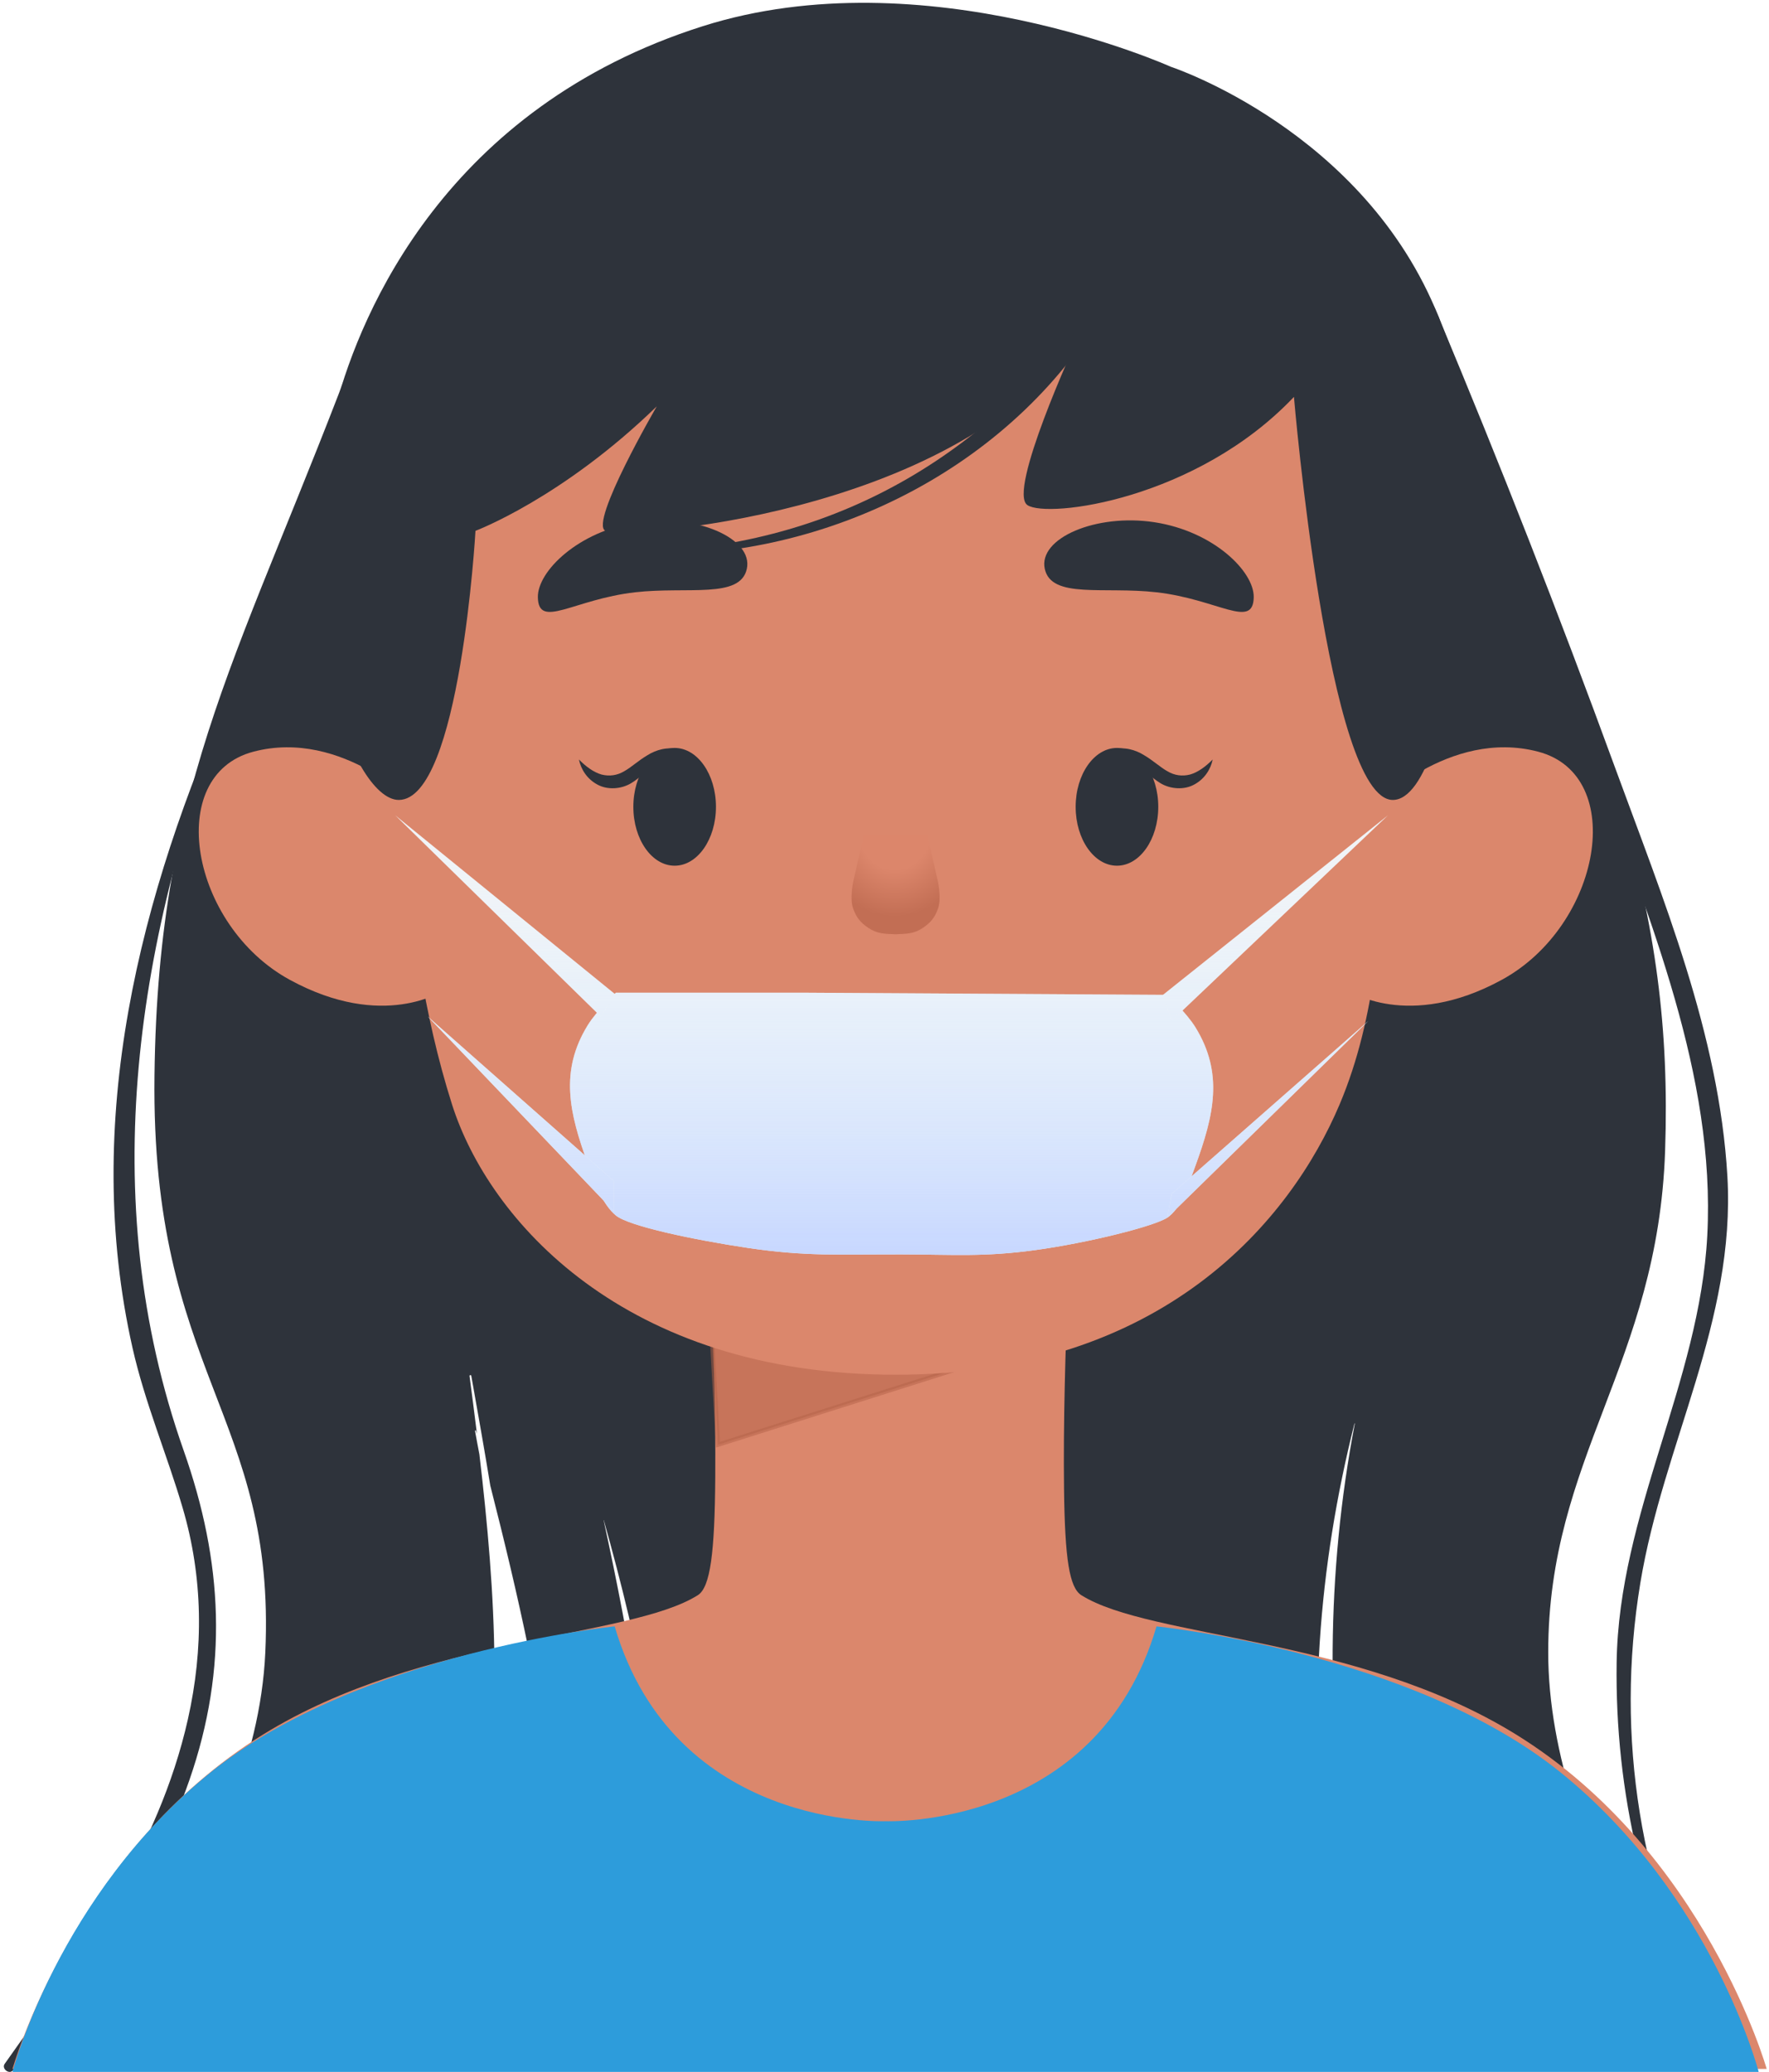 <svg width="409" height="479" viewBox="0 0 409 479" fill="none" xmlns="http://www.w3.org/2000/svg">
<path d="M332.857 411.288C332.882 412.739 332.932 414.163 332.982 415.592V415.642C333.908 437.236 338.639 458.555 347.27 478.297H323.499C318.594 463.782 314.868 448.846 312.314 433.733C306.483 399.15 306.636 363.57 313.239 329.115C313.239 329.065 313.192 329.04 313.164 329.087C304.782 362.342 302.257 396.447 306.859 430.527C308.911 445.743 312.088 462.283 317.018 478.297H154.774C155.978 465.884 156 453.425 155.452 441.715C153.948 410.887 147.945 381.061 139.586 351.407C139.586 351.407 139.561 351.407 139.561 351.435C145.816 380.235 151.073 409.862 151.371 439.413C151.499 452.775 150.348 465.611 148.471 478.297H130.277C132.229 458.63 130.703 438.061 128.476 419.295C125.425 393.547 119.743 368.497 113.362 343.475C111.986 334.995 110.46 326.538 108.961 318.055C108.908 317.827 108.536 317.88 108.558 318.105C109.134 322.559 109.734 327.063 110.285 331.59C110.212 331.317 110.134 331.064 110.059 330.791C110.009 330.616 109.787 330.691 109.834 330.841C110.159 332.641 110.485 334.42 110.838 336.221C114.613 368.297 116.79 401.529 109.484 432.857C105.856 448.446 98.799 463.309 92.271 478.297H13.799C13.799 478.297 59.039 432.857 61.341 382.012C63.843 326.963 34.868 317.78 35.718 248.644C36.544 179.48 56.262 150.457 83.085 78.493C94.195 48.666 165.609 47.541 206.82 41.71C248.007 35.88 317.371 35.177 332.632 73.288C372.467 172.776 386.907 209.334 384.978 266.084C383.301 315.303 357.954 336.947 357.954 382.012C357.954 429.554 395.813 478.297 395.813 478.297H365.21C349.947 460.181 339.513 440.011 333.432 415.792C333.307 414.29 333.132 412.812 333.032 411.288C333.032 411.163 332.832 411.163 332.857 411.288Z" fill="#2E333B"/>
<path d="M53.919 159.197C53.991 159.014 53.678 158.879 53.598 159.062C32.264 206.881 18.85 259.338 30.645 311.642C33.503 324.308 38.575 336.176 42.228 348.595C46.965 364.686 47.11 381.176 43.434 397.508C36.658 427.61 18.592 452.437 1.089 477.126C0.286 478.254 2.138 479.701 3.023 478.617C19.563 458.404 35.154 436.382 43.79 411.528C52.828 385.515 51.524 361.028 42.468 335.355C21.778 276.698 31.606 216.067 53.919 159.197Z" fill="#2E333B"/>
<path d="M379.248 365.991C384.568 333.76 401.305 305.475 399.381 271.985C397.484 239.061 384.47 207.714 373.275 177.104C360.489 142.143 346.792 107.167 332.404 72.826C332.329 72.646 332.044 72.709 332.101 72.909C342.731 108.491 356.926 143.186 369.194 178.227C381.23 212.595 396.669 248.48 394.729 285.633C392.955 319.658 374.259 349.799 373.773 384.38C373.355 414.307 380.184 443.935 394.397 470.299C394.839 471.122 396.063 470.396 395.645 469.568C379.351 437.229 373.338 401.816 379.248 365.991Z" fill="#2E333B"/>
<path d="M408.463 478.308H2.886C2.886 478.308 17.099 428.008 60.873 400.967C97.69 378.227 145.415 378.81 161.332 368.793C164.229 366.982 165.258 359.005 165.368 341.492C165.583 311.903 163.283 273.789 163.283 273.789H248.066C248.066 273.789 245.631 314.233 246.009 344.144C246.199 360.469 247.255 367.062 250.018 368.793C265.934 378.81 313.659 378.227 350.477 400.967C394.248 428.008 408.463 478.308 408.463 478.308Z" fill="#DB876C"/>
<path opacity="0.5" d="M166 334L164.5 307.5L237 311.5L166 334Z" fill="#B46349" stroke="#B46349"/>
<path d="M320.977 192.642C319.103 212.678 318.442 234.755 309.702 255.378C298.497 281.827 269.116 317.821 207.114 317.821C144.09 317.821 112.928 281.827 104.523 255.378C97.752 234.069 95.124 212.678 93.248 192.642C91.694 175.963 77.041 119.157 98.315 69.874C114.199 33.078 161.568 9.84 207.114 10.336C252.659 9.84 300.026 33.078 315.915 69.874C337.186 119.157 322.531 175.963 320.977 192.642Z" fill="#DB876C"/>
<path d="M317.473 186.607C317.473 186.607 334.943 168.318 355.652 173.786C376.36 179.255 370.215 213.991 347.212 226.527C325.518 238.35 311.765 228.992 311.765 228.992L317.473 186.607Z" fill="#DB876C"/>
<path d="M96.754 186.607C96.754 186.607 79.281 168.319 58.573 173.786C37.867 179.256 44.01 213.992 67.013 226.528C88.707 238.351 102.459 228.992 102.459 228.992L96.754 186.607Z" fill="#DB876C"/>
<path d="M197.239 204L199.739 193H214.392L216.892 204C216.892 204 217.672 207.79 216.892 210C216.151 212.099 215.234 213.25 213.392 214.5C211.284 215.93 209.572 215.878 207.065 215.992C204.558 215.878 202.846 215.93 200.739 214.5C198.896 213.25 197.98 212.099 197.239 210C196.459 207.79 197.239 204 197.239 204Z" fill="url(#paint0_radial)"/>
<path d="M267.794 186.529C267.794 194.048 263.518 200.141 258.246 200.141C252.968 200.141 248.695 194.048 248.695 186.529C248.695 179.008 252.968 172.915 258.246 172.915C263.518 172.915 267.794 179.008 267.794 186.529Z" fill="#2E333B"/>
<path d="M280.376 175.587C278.74 177.241 276.963 178.547 275.146 179.062C273.32 179.525 271.528 179.268 269.932 178.317C268.245 177.383 266.594 175.802 264.519 174.591C262.508 173.32 259.84 172.592 257.563 173.287C259.838 173.968 261.492 175.136 263.048 176.593C264.612 178.036 266.123 179.74 268.343 181.092C270.617 182.44 273.765 182.681 276.117 181.374C278.472 180.111 279.908 177.881 280.376 175.587Z" fill="#2E333B"/>
<path d="M146.431 186.529C146.431 194.049 150.705 200.142 155.98 200.142C161.254 200.142 165.531 194.049 165.531 186.529C165.531 179.008 161.254 172.915 155.98 172.915C150.705 172.915 146.431 179.008 146.431 186.529Z" fill="#2E333B"/>
<path d="M133.85 175.587C135.484 177.241 137.263 178.547 139.077 179.063C140.903 179.525 142.697 179.268 144.291 178.317C145.978 177.384 147.629 175.802 149.704 174.591C151.718 173.32 154.385 172.592 156.662 173.287C154.388 173.968 152.734 175.137 151.175 176.593C149.614 178.037 148.1 179.741 145.883 181.092C143.606 182.441 140.458 182.681 138.108 181.375C135.754 180.111 134.318 177.882 133.85 175.587Z" fill="#2E333B"/>
<path d="M172.666 131.53C171.13 138.506 159.024 135.541 146.818 136.932C132.606 138.553 124.474 145.572 124.358 138.06C124.266 132.103 133.672 122.819 147.316 120.733C160.821 118.668 174.233 124.426 172.666 131.53Z" fill="#2E333B"/>
<path d="M241.56 131.53C243.096 138.506 255.202 135.541 267.405 136.932C281.618 138.553 289.75 145.572 289.868 138.06C289.958 132.103 280.552 122.819 266.907 120.733C253.405 118.668 239.993 124.426 241.56 131.53Z" fill="#2E333B"/>
<path d="M92.199 184.936C106.379 184.936 109.935 122.721 109.935 122.721C109.935 122.721 129.952 115.214 151.847 93.945C151.847 93.945 136.208 120.844 139.961 122.721C143.715 124.597 219.307 119.593 248.695 79.245C248.695 79.245 232.856 113.65 237.548 116.778C242.239 119.906 276.645 115.527 299.165 91.756C299.165 91.756 307.039 184.936 322.025 184.936C337.011 184.936 344.86 103.984 332.632 73.302C315.429 30.139 270.702 15.438 270.702 15.438C270.702 15.438 213.777 -10.21 162.481 6.055C103.094 24.884 83.459 72.319 77.721 93.575C65.065 140.439 81.159 184.936 92.199 184.936Z" fill="#2E333B"/>
<path d="M254.369 69.067C229.307 104.253 194.994 125.306 151.253 127.521C150.803 127.543 150.795 128.221 151.253 128.226C193.002 128.707 235.34 107.015 256.193 70.132C256.872 68.929 255.145 67.976 254.369 69.067Z" fill="#2E333B"/>
<path d="M406.615 479H2.892C2.892 479 13.506 438.078 48.805 409.67C83.276 381.94 142.116 376 142.116 376C155.919 423.06 204.753 421.037 204.753 421.037C204.753 421.037 253.588 423.06 267.391 376C267.391 376 326.255 381.94 360.702 409.67C396.001 438.078 406.615 479 406.615 479Z" fill="#2D9CDB"/>
<g filter="url(#filter0_d)">
<path d="M135.892 233C137.921 229.698 142.392 225.5 142.392 225.5H186.392L269.892 226C269.892 226 274.363 230.198 276.392 233.5C282.934 244.147 280.674 253.76 276.392 265.5C274.566 270.507 272.892 275.5 269.892 277.5C266.892 279.5 251.544 283.337 239.392 285C227.391 286.643 220.504 286.03 208.392 286C194.516 285.966 186.617 286.544 172.892 284.5C160.76 282.693 145.392 279.5 142.392 277C139.392 274.5 137.718 270.007 135.892 265C131.61 253.26 129.349 243.647 135.892 233Z" fill="#F1F3F6"/>
<path d="M135.892 233C137.921 229.698 142.392 225.5 142.392 225.5H186.392L269.892 226C269.892 226 274.363 230.198 276.392 233.5C282.934 244.147 280.674 253.76 276.392 265.5C274.566 270.507 272.892 275.5 269.892 277.5C266.892 279.5 251.544 283.337 239.392 285C227.391 286.643 220.504 286.03 208.392 286C194.516 285.966 186.617 286.544 172.892 284.5C160.76 282.693 145.392 279.5 142.392 277C139.392 274.5 137.718 270.007 135.892 265C131.61 253.26 129.349 243.647 135.892 233Z" fill="url(#paint1_linear)"/>
<path d="M91.392 184.5L142.392 226L138.892 231L91.392 184.5Z" fill="#F1F3F6"/>
<path d="M91.392 184.5L142.392 226L138.892 231L91.392 184.5Z" fill="url(#paint2_linear)"/>
<path d="M98.892 231L141.892 269V276L98.892 231Z" fill="#F1F3F6"/>
<path d="M98.892 231L141.892 269V276L98.892 231Z" fill="url(#paint3_linear)"/>
<path d="M320.892 184.5L268.892 226L270.892 232L320.892 184.5Z" fill="#F1F3F6"/>
<path d="M320.892 184.5L268.892 226L270.892 232L320.892 184.5Z" fill="url(#paint4_linear)"/>
<path d="M316.392 232L270.892 272L269.892 277.5L316.392 232Z" fill="#F1F3F6"/>
<path d="M316.392 232L270.892 272L269.892 277.5L316.392 232Z" fill="url(#paint5_linear)"/>
</g>
<defs>
<filter id="filter0_d" x="87.392" y="184.5" width="237.5" height="109.636" filterUnits="userSpaceOnUse" color-interpolation-filters="sRGB">
<feFlood flood-opacity="0" result="BackgroundImageFix"/>
<feColorMatrix in="SourceAlpha" type="matrix" values="0 0 0 0 0 0 0 0 0 0 0 0 0 0 0 0 0 0 127 0"/>
<feOffset dy="4"/>
<feGaussianBlur stdDeviation="2"/>
<feColorMatrix type="matrix" values="0 0 0 0 0 0 0 0 0 0 0 0 0 0 0 0 0 0 0.25 0"/>
<feBlend mode="normal" in2="BackgroundImageFix" result="effect1_dropShadow"/>
<feBlend mode="normal" in="SourceGraphic" in2="effect1_dropShadow" result="shape"/>
</filter>
<radialGradient id="paint0_radial" cx="0" cy="0" r="1" gradientUnits="userSpaceOnUse" gradientTransform="translate(206.892 191.5) rotate(90) scale(24.5 21.674)">
<stop offset="0.39" stop-color="#DC866B"/>
<stop offset="0.833" stop-color="#C26E54"/>
</radialGradient>
<linearGradient id="paint1_linear" x1="213.607" y1="186" x2="213.607" y2="286.136" gradientUnits="userSpaceOnUse">
<stop stop-color="#E9FBFF" stop-opacity="0"/>
<stop offset="1" stop-color="#C7D7FF"/>
</linearGradient>
<linearGradient id="paint2_linear" x1="213.607" y1="186" x2="213.607" y2="286.136" gradientUnits="userSpaceOnUse">
<stop stop-color="#E9FBFF" stop-opacity="0"/>
<stop offset="1" stop-color="#C7D7FF"/>
</linearGradient>
<linearGradient id="paint3_linear" x1="213.607" y1="186" x2="213.607" y2="286.136" gradientUnits="userSpaceOnUse">
<stop stop-color="#E9FBFF" stop-opacity="0"/>
<stop offset="1" stop-color="#C7D7FF"/>
</linearGradient>
<linearGradient id="paint4_linear" x1="213.607" y1="186" x2="213.607" y2="286.136" gradientUnits="userSpaceOnUse">
<stop stop-color="#E9FBFF" stop-opacity="0"/>
<stop offset="1" stop-color="#C7D7FF"/>
</linearGradient>
<linearGradient id="paint5_linear" x1="213.607" y1="186" x2="213.607" y2="286.136" gradientUnits="userSpaceOnUse">
<stop stop-color="#E9FBFF" stop-opacity="0"/>
<stop offset="1" stop-color="#C7D7FF"/>
</linearGradient>
</defs>
</svg>
